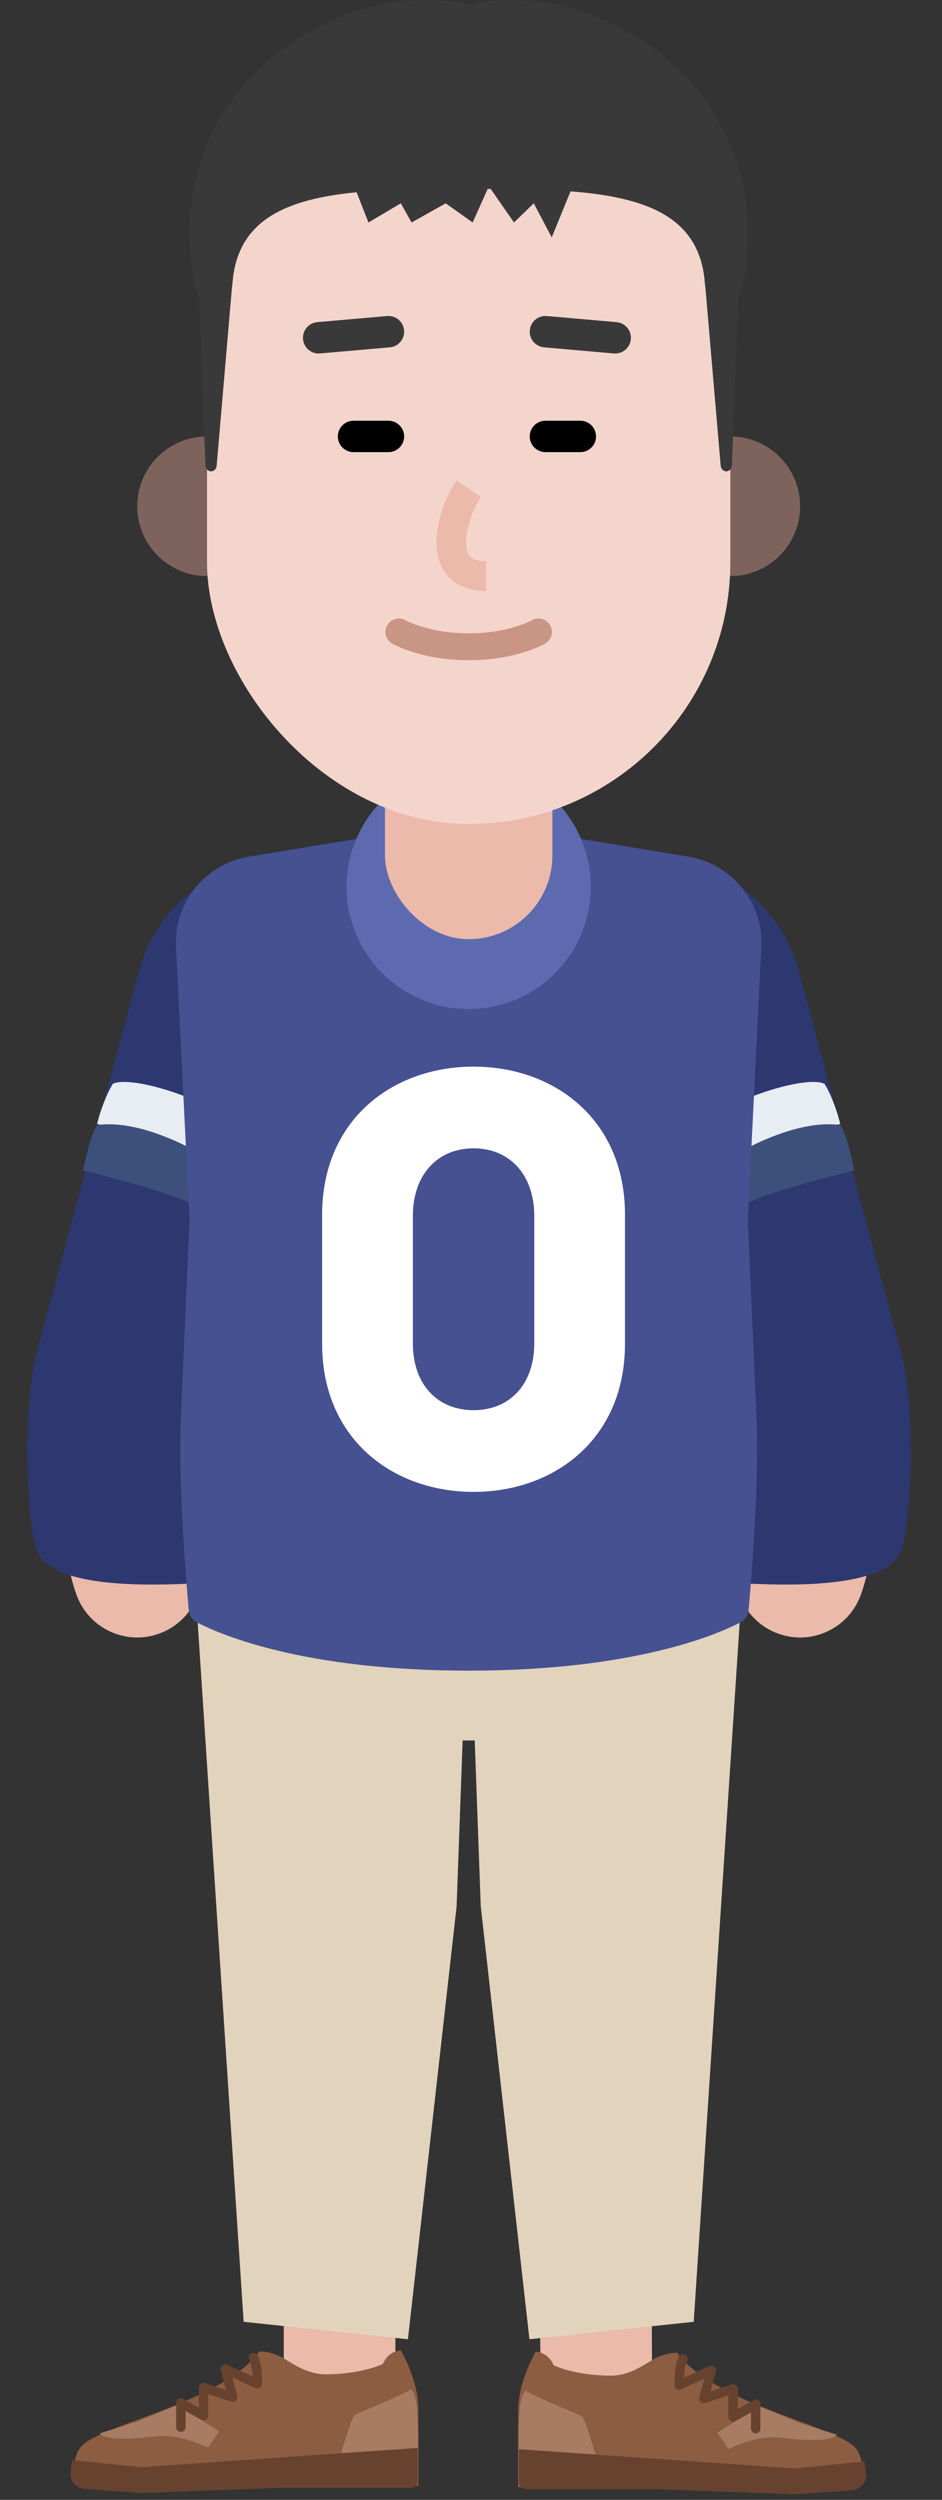 <svg width="135" height="358" viewBox="0 0 135 358" fill="none" xmlns="http://www.w3.org/2000/svg">
<rect x="0" y="0" width="135" height="358" fill="#333333" stroke="none"/>
<path d="M77.168 284.04L77.469 344.29C77.491 348.708 81.091 352.272 85.509 352.25C89.927 352.228 93.491 348.628 93.469 344.21L93.168 283.96C93.146 279.542 89.546 275.978 85.128 276C80.71 276.022 77.146 279.622 77.168 284.04Z" fill="#EBBAAA"/>
<path d="M40.668 284V347.5C40.668 351.918 44.25 355.5 48.668 355.5C53.086 355.5 56.668 351.918 56.668 347.5V284C56.668 279.582 53.086 276 48.668 276C44.25 276 40.668 279.582 40.668 284Z" fill="#EBBAAA"/>
<path d="M67.168 249.25C83.046 249.25 95.918 243.374 95.918 236.125C95.918 228.876 83.046 223 67.168 223C51.29 223 38.418 228.876 38.418 236.125C38.418 243.374 51.29 249.25 67.168 249.25Z" fill="#E2D3BD"/>
<path d="M66.918 218.5H106.918L99.418 332.5L75.875 335L68.897 273L66.918 218.5Z" fill="#E2D3BD"/>
<path d="M67.418 218.5H27.418L34.918 332.5L58.461 335L65.439 273L67.418 218.5Z" fill="#E2D3BD"/>
<path d="M123.636 355.51C123.68 350.465 122.893 350.088 117.903 348.02C112.914 345.953 101.166 342.6 97.08 336.963C97.08 336.963 95.944 336.775 94.096 337.653C92.519 338.4 90.495 340.238 87.442 340.213C84.126 340.183 81.171 339.563 79.334 338.713C78.539 336.803 76.779 336.785 76.779 336.785C76.779 336.785 74.307 340.93 74.27 345.095C74.234 349.26 74.247 356.18 74.247 356.18L123.636 355.51Z" fill="#8D5D42"/>
<path d="M83.444 346.08C82.569 345.568 77.558 343.665 75.32 342.365C74.213 343.175 74.351 348.068 74.326 350.888L85.321 351.495C84.715 349.355 83.735 346.38 83.444 346.08Z" fill="#A87C63"/>
<path d="M112.048 349.105C115.169 349.515 119.168 349.68 119.927 348.66L114.815 347.078L108.089 344.328L106.331 345.208L106.575 345.98L102.804 348.383L104.408 350.705L104.433 350.693C105.665 350.14 108.895 348.688 112.048 349.105Z" fill="#A87C63"/>
<path d="M100.204 343.316C100.064 343.837 100.559 344.304 101.071 344.135L104.377 343.039L104.376 346.127C104.376 346.643 104.93 346.97 105.381 346.719L107.625 345.473L107.624 347.792C107.624 348.166 107.927 348.469 108.301 348.469C108.674 348.469 108.977 348.166 108.978 347.793L108.978 344.323C108.978 343.806 108.424 343.48 107.973 343.731L105.73 344.977L105.731 342.103C105.731 341.641 105.279 341.315 104.841 341.46L101.838 342.455L102.595 339.643C102.744 339.091 102.183 338.615 101.663 338.851L98.035 340.492C98.079 339.466 98.205 338.758 98.502 338.071C98.651 337.728 98.493 337.33 98.151 337.181C97.808 337.033 97.409 337.19 97.261 337.533C96.772 338.66 96.663 339.723 96.663 341.55C96.662 342.041 97.17 342.369 97.618 342.166L100.916 340.674L100.204 343.316Z" fill="#67432F"/>
<path d="M74.356 355.387L74.356 350.75L113.958 353.507L123.908 352.48L124.115 354.205C124.262 355.432 123.352 356.532 122.118 356.622L113.957 357.202L93.908 356.468L75.439 356.47C74.84 356.47 74.356 355.987 74.356 355.387Z" fill="#67432F"/>
<path d="M10.584 355.323C10.54 350.278 11.327 349.898 16.317 347.83C21.307 345.765 33.054 342.413 37.141 336.775C37.141 336.775 38.277 336.585 40.124 337.463C41.701 338.213 43.725 340.05 46.779 340.023C50.094 339.995 53.05 339.373 54.886 338.525C55.682 336.613 57.441 336.598 57.441 336.598C57.441 336.598 59.914 340.743 59.95 344.908C59.986 349.073 59.974 355.99 59.974 355.99L10.584 355.323Z" fill="#8D5D42"/>
<path d="M50.777 345.892C51.652 345.38 56.662 343.477 58.901 342.175C60.008 342.987 59.87 347.877 59.894 350.697L48.899 351.307C49.506 349.165 50.485 346.19 50.777 345.892Z" fill="#A87C63"/>
<path d="M22.173 348.915C19.051 349.328 15.052 349.49 14.293 348.473L19.405 346.89L26.131 344.138L27.889 345.02L27.646 345.793L31.417 348.195L29.812 350.515L29.787 350.505C28.555 349.95 25.325 348.5 22.173 348.915Z" fill="#A87C63"/>
<path d="M32.558 338.661C32.037 338.425 31.477 338.901 31.625 339.453L32.383 342.266L29.379 341.272C28.941 341.128 28.49 341.454 28.49 341.915L28.491 344.79L26.248 343.543C25.797 343.293 25.242 343.619 25.242 344.135L25.243 347.605C25.243 347.979 25.546 348.282 25.92 348.282C26.294 348.282 26.596 347.979 26.596 347.605L26.596 345.285L28.839 346.531C29.29 346.782 29.845 346.456 29.844 345.94L29.844 342.852L33.15 343.945C33.662 344.114 34.156 343.647 34.016 343.126L33.305 340.485L36.602 341.979C37.05 342.182 37.558 341.854 37.558 341.362L37.557 341.072L37.553 340.779C37.528 339.297 37.394 338.345 36.96 337.343C36.811 337 36.413 336.843 36.07 336.991C35.727 337.14 35.569 337.538 35.718 337.881C36.002 338.538 36.13 339.215 36.179 340.172L36.185 340.304L32.558 338.661Z" fill="#67432F"/>
<path d="M59.865 355.2L59.864 350.56L20.263 353.32L10.312 352.293L10.106 354.015C9.959 355.243 10.869 356.345 12.102 356.433L20.264 357.013L40.313 356.278L58.782 356.283C59.381 356.283 59.866 355.798 59.865 355.2Z" fill="#67432F"/>
<path d="M95.292 161.092C99.939 169.331 103.697 182.08 105.652 195.516C107.376 207.359 107.358 218.069 106.016 221.973L105.974 222.089C104.229 226.89 106.705 232.197 111.506 233.943C116.307 235.689 121.615 233.212 123.361 228.411C126.065 220.975 126.109 207.62 123.959 192.852C121.702 177.343 117.329 162.505 111.405 152.002C108.895 147.553 103.253 145.981 98.804 148.49C94.354 151 92.782 156.642 95.292 161.092Z" fill="#EBBAAA"/>
<path d="M22.927 152.003C17.002 162.505 12.629 177.344 10.372 192.852C8.223 207.62 8.267 220.976 10.971 228.412C12.716 233.213 18.024 235.69 22.825 233.944C27.578 232.216 30.053 226.997 28.408 222.234L28.357 222.09C26.974 218.286 26.938 207.48 28.679 195.517C30.635 182.081 34.392 169.331 39.04 161.092C41.55 156.643 39.977 151.001 35.528 148.491C31.078 145.981 25.437 147.553 22.927 152.003Z" fill="#EBBAAA"/>
<rect x="25.418" y="118.5" width="42.5" height="98.206" rx="21.25" transform="rotate(15 25.418 118.5)" fill="#2D3870"/>
<rect width="42.5" height="98.206" rx="21.25" transform="matrix(-0.966 0.259 0.259 0.966 108.969 118.5)" fill="#2D3870"/>
<path d="M118.167 155.21C115.917 154.125 107.667 156.5 103.167 159.25V167.21C103.167 165.61 114.667 162.377 120.417 160.96C120.167 159.877 119.367 157.21 118.167 155.21Z" fill="#E8ECF3"/>
<path d="M120.417 161.115C115.042 160.375 108.292 163.5 103.792 166.25C103.792 169 105.417 175.215 105.417 173.615C105.417 172.015 116.667 169.031 122.417 167.615C122.167 166.531 121.617 163.115 120.417 161.115Z" fill="#3D507B"/>
<path d="M16.168 155.21C18.418 154.125 26.668 156.5 31.168 159.25V167.21C31.168 165.61 19.668 162.377 13.918 160.96C14.168 159.877 14.967 157.21 16.168 155.21Z" fill="#E8ECF3"/>
<path d="M13.918 161.115C19.293 160.375 26.043 163.5 30.543 166.25C30.543 169 28.918 175.215 28.918 173.615C28.918 172.015 17.668 169.031 11.918 167.615C12.168 166.531 12.717 163.115 13.918 161.115Z" fill="#3D507B"/>
<path d="M129.167 222C130.767 217.4 131.167 201.25 129.167 193.75L100.667 192.5C103.718 202 104.218 214.5 106.468 226.75L106.506 226.752C111.792 227.004 127.172 227.736 129.167 222Z" fill="#2D3870"/>
<path d="M5.272 222C3.672 217.4 3.272 201.25 5.272 193.75L33.772 192.5C30.722 202 30.222 214.5 27.972 226.75L27.933 226.752C22.647 227.004 7.267 227.736 5.272 222Z" fill="#2D3870"/>
<path d="M25.222 135.633C24.906 129.284 29.405 123.709 35.678 122.678L67.167 117.5L98.657 122.678C104.929 123.709 109.429 129.284 109.113 135.633L107.167 174.75C107.167 174.75 107.948 191.865 108.417 203.25C108.807 212.702 107.652 226.463 107.279 230.558C107.211 231.312 106.804 231.983 106.131 232.333C102.738 234.095 90.795 239.25 67.167 239.25C43.54 239.25 31.597 234.095 28.203 232.333C27.531 231.983 27.124 231.312 27.055 230.558C26.682 226.463 25.528 212.702 25.917 203.25C26.387 191.865 27.167 174.75 27.167 174.75L25.222 135.633Z" fill="#455191"/>
<path d="M67.168 144.5C76.832 144.5 84.668 136.665 84.668 127C84.668 117.335 76.832 109.5 67.168 109.5C57.502 109.5 49.667 117.335 49.667 127C49.667 136.665 57.502 144.5 67.168 144.5Z" fill="#5D6AAF"/>
<path fill-rule="evenodd" clip-rule="evenodd" d="M89.567 173.95V192.45C89.567 206.05 79.468 213.65 67.868 213.65C56.267 213.65 46.167 206.05 46.167 192.45V173.95C46.167 160.35 56.267 152.75 67.868 152.75C79.468 152.75 89.567 160.35 89.567 173.95ZM67.868 201.95C72.968 201.95 76.567 198.35 76.567 192.35V174.15C76.567 168.15 72.968 164.45 67.868 164.45C62.767 164.45 59.167 168.15 59.167 174.15V192.35C59.167 198.35 62.767 201.95 67.868 201.95Z" fill="white"/>
<rect x="55.167" y="86" width="24" height="48.5" rx="12" fill="#EBBAAA"/>
<path opacity="0.5" d="M104.667 82.5C110.19 82.5 114.667 78.023 114.667 72.5C114.667 66.977 110.19 62.5 104.667 62.5C99.144 62.5 94.667 66.977 94.667 72.5C94.667 78.023 99.144 82.5 104.667 82.5Z" fill="#C99584"/>
<path opacity="0.5" d="M29.667 82.5C24.144 82.5 19.667 78.023 19.667 72.5C19.667 66.977 24.144 62.5 29.667 62.5C35.19 62.5 39.667 66.977 39.667 72.5C39.667 78.023 35.19 82.5 29.667 82.5Z" fill="#C99584"/>
<rect x="29.667" y="10.5" width="75" height="107.5" rx="37.5" fill="#F4D5CC"/>
<path d="M56.202 92.165L56.289 92.214L56.408 92.278L56.455 92.302C56.626 92.39 56.824 92.486 57.049 92.587C57.672 92.868 58.398 93.144 59.221 93.4C61.536 94.121 64.196 94.55 67.167 94.55C70.138 94.55 72.799 94.121 75.114 93.4C75.937 93.144 76.662 92.868 77.285 92.587C77.473 92.503 77.642 92.422 77.792 92.347L77.88 92.302C77.993 92.244 78.077 92.198 78.133 92.165C79.052 91.632 79.366 90.455 78.833 89.535C78.311 88.634 77.17 88.314 76.259 88.803L76.15 88.863L76.056 88.911C75.982 88.948 75.884 88.996 75.762 89.051L75.706 89.077C75.222 89.294 74.642 89.516 73.971 89.724C72.015 90.332 69.738 90.7 67.167 90.7C64.597 90.7 62.32 90.332 60.364 89.724C59.744 89.532 59.203 89.328 58.742 89.127L58.629 89.077C58.397 88.972 58.241 88.894 58.164 88.852L58.133 88.835C57.213 88.301 56.035 88.615 55.502 89.535C54.969 90.455 55.282 91.632 56.202 92.165Z" fill="#C99584"/>
<path d="M105.915 39.121C105.973 37.554 104.838 36.25 103.417 36.25C101.943 36.25 100.789 37.648 100.928 39.267L103.282 66.693C103.322 67.152 103.67 67.5 104.085 67.5C104.52 67.5 104.875 67.124 104.893 66.647L105.915 39.121Z" fill="#393939"/>
<path d="M28.419 39.121C28.361 37.554 29.496 36.25 30.917 36.25C32.391 36.25 33.545 37.648 33.405 39.267L31.052 66.693C31.012 67.152 30.664 67.5 30.248 67.5C29.814 67.5 29.459 67.124 29.44 66.647L28.419 39.121Z" fill="#393939"/>
<path d="M65.998 27.045C85.035 27.045 100.257 26.993 101.042 40.906C104.253 45.431 106.264 44.928 107.014 36.693C109.416 10.321 82.956 -4.621 64.632 1.281C64.632 1.281 46.959 27.045 65.998 27.045Z" fill="#393939"/>
<path d="M68.336 27.045C49.299 27.045 34.077 26.993 33.292 40.906C30.081 45.431 28.07 44.928 27.32 36.693C24.918 10.321 51.378 -4.621 69.702 1.281C69.702 1.281 87.375 27.045 68.336 27.045Z" fill="#393939"/>
<path d="M52.803 31.863L49.455 23.316L48.167 5H90.917L79.07 34L76.495 29.116L73.662 31.863L70.057 26.674L67.739 31.863L63.876 29.116L58.983 31.863L57.438 29.116L52.803 31.863Z" fill="#393939"/>
<path d="M83.167 60.25H78.167C76.924 60.25 75.917 61.257 75.917 62.5C75.917 63.743 76.924 64.75 78.167 64.75H83.167C84.41 64.75 85.417 63.743 85.417 62.5C85.417 61.257 84.41 60.25 83.167 60.25Z" fill="black"/>
<path d="M55.667 60.25H50.667C49.424 60.25 48.417 61.257 48.417 62.5C48.417 63.743 49.424 64.75 50.667 64.75H55.667C56.91 64.75 57.917 63.743 57.917 62.5C57.917 61.257 56.91 60.25 55.667 60.25Z" fill="black"/>
<path d="M77.971 49.742L87.971 50.617C89.209 50.725 90.3 49.809 90.409 48.571C90.517 47.333 89.601 46.242 88.363 46.134L78.363 45.259C77.125 45.15 76.034 46.066 75.926 47.304C75.817 48.542 76.733 49.633 77.971 49.742Z" fill="#393939"/>
<path d="M55.471 45.259L45.471 46.134C44.233 46.242 43.317 47.333 43.426 48.571C43.534 49.809 44.625 50.725 45.863 50.617L55.863 49.742C57.101 49.633 58.017 48.542 57.909 47.304C57.8 46.066 56.709 45.15 55.471 45.259Z" fill="#393939"/>
<path d="M65.399 68.821C63.76 71.28 62.542 74.781 62.542 77.656C62.542 81.825 65.031 84.625 69.667 84.625V80.375C67.497 80.375 66.792 79.582 66.792 77.656C66.792 75.688 67.733 72.981 68.935 71.179L65.399 68.821Z" fill="#EBBAAA"/>
</svg>
